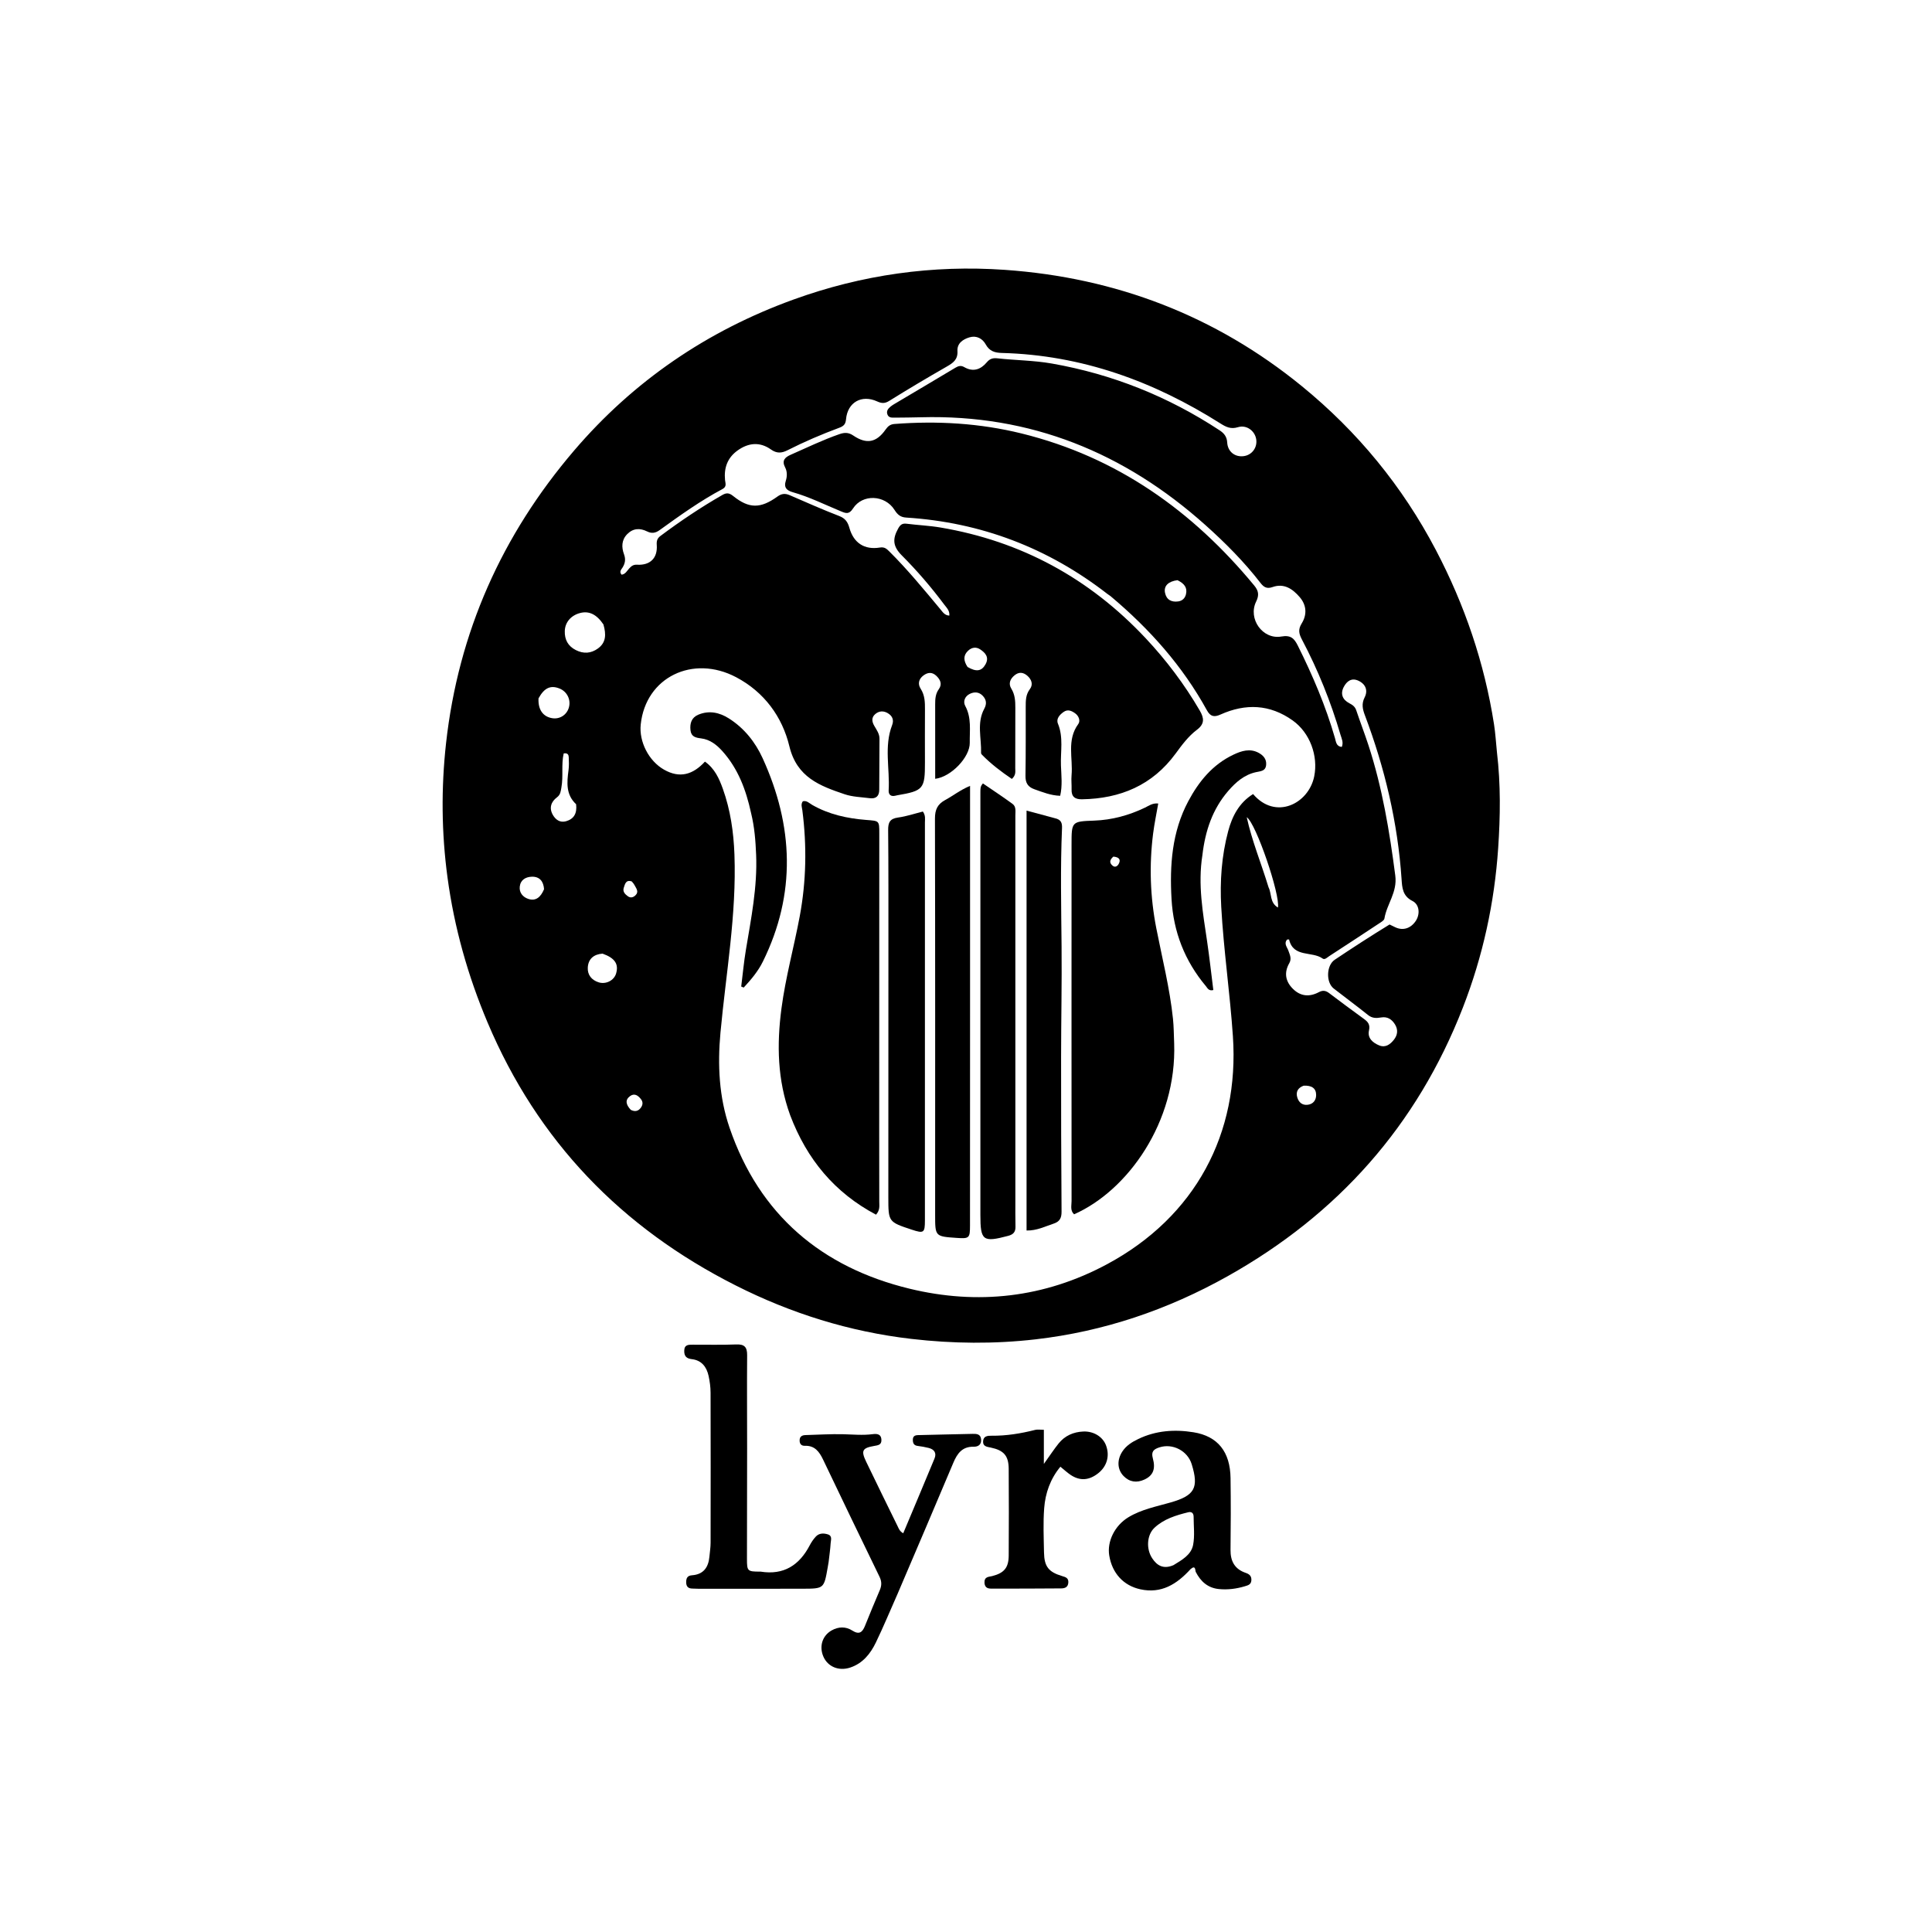<svg version="1.1" id="Layer_1" xmlns="http://www.w3.org/2000/svg" xmlns:xlink="http://www.w3.org/1999/xlink" x="0px" y="0px"
	 width="100%" viewBox="0 0 1024 1024" enable-background="new 0 0 1024 1024" xml:space="preserve">
<path fill="#000000" opacity="1" stroke="none" 
	d="
M793.412,398.678 
	C795.446,415.893 795.196,432.706 794.065,449.475 
	C792.104,478.551 785.956,506.781 775.384,533.967 
	C751.054,596.537 709.072,643.688 650.642,676.437 
	C618.878,694.241 584.987,705.734 548.823,709.884 
	C526.946,712.394 504.97,712.193 483.021,709.642 
	C450.232,705.832 419.234,696.126 389.886,681.29 
	C329.326,650.679 284.947,604.789 258.397,541.882 
	C247.952,517.134 240.764,491.592 237.19,465.106 
	C234,441.466 233.769,417.717 236.419,393.881 
	C242.954,335.103 266.091,283.522 304.234,238.865 
	C335.763,201.95 374.826,175.313 420.656,158.732 
	C456.899,145.62 494.329,140.348 532.576,143.024 
	C591.318,147.135 644.224,167.318 690.01,204.679 
	C719.493,228.737 743.273,257.65 761.029,291.497 
	C776.325,320.654 786.773,351.334 791.853,383.842 
	C792.596,388.598 792.881,393.426 793.412,398.678 
M588.572,315.936 
	C588.024,315.554 587.458,315.196 586.93,314.787 
	C555.505,290.409 519.965,276.841 480.265,274.321 
	C477.167,274.125 475.652,272.685 474.084,270.218 
	C469.019,262.247 457.13,261.715 452.135,269.476 
	C449.997,272.799 448.318,272.084 445.672,270.992 
	C437.219,267.504 429.014,263.385 420.169,260.88 
	C417.061,260 415.282,258.49 416.516,254.725 
	C417.221,252.575 417.279,249.921 416.188,247.852 
	C414.193,244.066 416.022,242.373 419.171,240.993 
	C427.71,237.25 436.089,233.159 444.933,230.101 
	C447.752,229.127 449.807,229.183 452.305,230.873 
	C459.26,235.576 464.509,234.585 469.343,227.729 
	C470.603,225.943 471.8,224.893 474.07,224.719 
	C496.81,222.975 519.322,224.286 541.503,229.757 
	C591.991,242.211 632.021,270.694 664.763,310.333 
	C667.032,313.08 667.491,315.373 665.786,318.842 
	C661.309,327.951 669.218,339.107 679.146,337.366 
	C684.164,336.486 685.971,338.391 687.868,342.195 
	C695.762,358.026 702.674,374.232 707.577,391.263 
	C708.109,393.114 708.229,395.659 711.184,395.892 
	C712.183,393.454 711.059,391.403 710.478,389.418 
	C705.369,371.942 698.577,355.121 690.084,339.024 
	C688.453,335.935 687.911,333.662 689.916,330.445 
	C692.806,325.806 692.548,320.772 688.885,316.504 
	C685.14,312.141 680.581,308.98 674.455,311.162 
	C671.472,312.224 669.811,311.204 668.114,309.008 
	C659.424,297.763 649.447,287.735 638.871,278.277 
	C595.959,239.899 546.209,219.58 488.153,221.161 
	C483.489,221.288 478.822,221.32 474.156,221.362 
	C472.657,221.376 471.023,221.462 470.355,219.681 
	C469.639,217.772 470.787,216.511 472.122,215.416 
	C472.762,214.891 473.484,214.456 474.198,214.032 
	C484.941,207.652 495.704,201.305 506.419,194.879 
	C508.002,193.929 509.389,193.601 511.056,194.572 
	C515.786,197.327 519.83,195.843 523.023,192.026 
	C524.674,190.054 526.371,189.666 528.672,189.922 
	C538.261,190.99 547.93,190.998 557.489,192.677 
	C589.607,198.316 619.201,210.182 646.412,228.077 
	C648.675,229.566 650.271,231.355 650.439,234.495 
	C650.704,239.446 654.595,242.381 659.22,241.759 
	C663.604,241.168 666.536,237.157 665.807,232.749 
	C665.081,228.359 660.702,225.022 656.15,226.421 
	C652.367,227.583 649.836,226.334 646.941,224.502 
	C611.524,202.087 573.334,188.184 531.041,187.073 
	C527.288,186.975 524.456,186.186 522.439,182.52 
	C520.765,179.479 517.605,177.701 513.934,178.771 
	C510.416,179.797 507.231,181.928 507.471,186.031 
	C507.739,190.612 505.141,192.384 501.751,194.326 
	C491.494,200.204 481.324,206.242 471.29,212.491 
	C468.919,213.968 467.229,213.818 464.902,212.755 
	C456.686,208.999 449.211,213.246 448.412,222.211 
	C448.179,224.822 447.199,225.844 444.841,226.718 
	C435.474,230.193 426.286,234.134 417.37,238.652 
	C414.24,240.238 411.677,240.393 408.627,238.235 
	C402.769,234.09 396.75,234.612 390.981,238.73 
	C385.56,242.6 383.659,247.932 384.283,254.43 
	C384.44,256.056 385.352,257.915 382.953,259.19 
	C371.168,265.456 360.345,273.224 349.548,281.015 
	C347.43,282.543 345.382,282.861 343.03,281.692 
	C339.223,279.801 335.592,279.925 332.466,283.075 
	C329.371,286.194 329.37,290.053 330.742,293.785 
	C331.727,296.465 331.34,298.599 329.935,300.853 
	C329.287,301.894 328.096,302.942 329.439,304.584 
	C331.449,304.394 332.285,302.585 333.458,301.319 
	C334.622,300.062 335.633,299.194 337.661,299.31 
	C344.677,299.709 348.598,295.736 348.094,288.827 
	C347.944,286.762 348.334,285.347 350.002,284.101 
	C360.552,276.214 371.461,268.886 382.899,262.333 
	C385.18,261.027 386.594,261.295 388.611,262.913 
	C396.989,269.633 403.072,269.677 412.091,263.16 
	C414.287,261.573 416.21,261.444 418.569,262.461 
	C427.285,266.22 435.96,270.092 444.811,273.504 
	C448.028,274.744 449.333,276.699 450.191,279.767 
	C452.433,287.774 458.153,291.535 466.323,290.212 
	C468.781,289.814 469.86,290.792 471.361,292.281 
	C481.079,301.921 489.728,312.491 498.472,322.984 
	C499.683,324.437 500.75,326.198 503.171,326.276 
	C503.41,323.604 501.72,322.119 500.472,320.449 
	C493.585,311.223 486.057,302.474 477.966,294.365 
	C473.127,289.514 473.031,285.596 476.013,280.198 
	C477.189,278.069 478.222,277.293 480.566,277.59 
	C486.507,278.342 492.526,278.588 498.421,279.584 
	C541.304,286.828 577.495,306.586 607.209,338.26 
	C618.189,349.964 627.795,362.708 635.889,376.6 
	C638.227,380.612 638.568,383.658 634.414,386.785 
	C629.87,390.205 626.457,394.827 623.107,399.401 
	C610.801,416.202 593.805,423.305 573.457,423.64 
	C569.746,423.702 567.833,422.267 567.96,418.397 
	C568.042,415.901 567.726,413.38 567.948,410.903 
	C568.758,401.839 565.281,392.262 571.483,383.785 
	C572.74,382.067 571.844,379.489 569.812,378.043 
	C567.987,376.745 565.973,375.815 563.814,377.295 
	C561.641,378.786 559.667,380.97 560.728,383.544 
	C563.735,390.839 562.047,398.367 562.327,405.768 
	C562.525,411.013 563.18,416.36 561.914,421.789 
	C556.935,421.628 552.645,419.862 548.269,418.327 
	C544.767,417.098 543.465,414.914 543.525,411.193 
	C543.719,399.03 543.642,386.863 543.65,374.697 
	C543.652,371.368 543.624,368.202 545.865,365.228 
	C547.689,362.807 546.781,360.11 544.474,358.126 
	C542.3,356.257 540.023,356.036 537.706,357.95 
	C535.362,359.886 534.38,362.346 536.019,364.997 
	C537.989,368.184 538.154,371.567 538.145,375.091 
	C538.116,385.757 538.159,396.422 538.104,407.088 
	C538.095,408.835 538.61,410.783 536.306,412.848 
	C530.732,409.063 525.251,404.941 520.408,399.962 
	C520.189,399.737 519.976,399.373 519.986,399.081 
	C520.247,391.237 517.596,383.155 521.69,375.628 
	C523.101,373.034 522.798,370.816 520.88,368.789 
	C518.901,366.697 516.419,366.573 513.991,367.772 
	C511.321,369.09 510.363,371.883 511.589,374.143 
	C515.012,380.45 513.893,387.135 513.993,393.716 
	C514.108,401.269 504.172,411.757 495.671,412.785 
	C495.671,399.591 495.687,386.46 495.659,373.329 
	C495.652,370.464 495.812,367.755 497.603,365.258 
	C499.512,362.595 498.39,360.185 496.245,358.172 
	C494.071,356.133 491.785,356.278 489.468,357.991 
	C486.88,359.906 486.359,362.541 487.967,365.032 
	C490.215,368.515 490.27,372.217 490.25,376.071 
	C490.202,385.403 490.213,394.736 490.238,404.069 
	C490.276,418.157 489.455,419.146 475.503,421.526 
	C475.175,421.582 474.852,421.668 474.528,421.747 
	C472.092,422.347 470.879,421.067 471.006,418.887 
	C471.678,407.366 468.485,395.634 472.846,384.315 
	C473.933,381.494 472.896,379.367 470.478,377.954 
	C468.286,376.673 465.947,376.76 463.948,378.438 
	C461.736,380.295 462.124,382.541 463.409,384.75 
	C464.661,386.904 466.169,388.926 466.149,391.604 
	C466.083,400.602 466.032,409.6 466.016,418.599 
	C466.009,422.054 464.216,423.479 460.953,423.06 
	C456.5,422.487 451.855,422.384 447.668,420.967 
	C434.575,416.537 422.359,412.038 418.387,395.55 
	C414.613,379.88 405.047,366.793 390.178,358.94 
	C367.286,346.849 342.239,358.879 339.596,383.985 
	C338.639,393.073 343.814,403.315 351.966,407.942 
	C360.283,412.662 367.253,410.614 373.638,403.672 
	C378.82,407.36 381.178,412.653 383.132,418.111 
	C387.149,429.335 388.831,441.007 389.269,452.874 
	C390.441,484.662 384.763,515.916 381.855,547.386 
	C380.276,564.473 381.108,581.435 386.672,597.713 
	C402.454,643.891 435.557,671.736 482.033,683.022 
	C518.1,691.781 553.539,687.91 586.773,670.054 
	C633.692,644.845 656.952,600.656 653.466,549.278 
	C651.911,526.367 648.559,503.598 647.281,480.65 
	C646.525,467.096 647.464,453.651 650.961,440.527 
	C653.077,432.59 656.785,425.432 664.161,420.871 
	C676.032,434.83 693.609,426.068 696.555,411.519 
	C698.765,400.607 694.271,388.379 685.194,381.893 
	C673.06,373.223 660.175,372.758 646.876,378.725 
	C643.495,380.243 641.519,379.792 639.68,376.451 
	C626.819,353.085 609.461,333.468 588.572,315.936 
M736.494,490.003 
	C737.54,490.511 738.575,491.042 739.633,491.524 
	C743.68,493.368 747.727,492.08 750.38,488.119 
	C752.734,484.605 752.426,479.438 748.626,477.532 
	C743.365,474.891 743.166,470.456 742.859,465.924 
	C740.828,435.973 733.987,407.112 723.416,379.085 
	C722.212,375.892 721.536,373.048 723.296,369.604 
	C725.093,366.088 723.934,362.695 720.099,360.845 
	C716.419,359.069 713.871,361.01 712.265,364.012 
	C710.279,367.725 711.532,370.851 715.212,372.752 
	C716.924,373.637 718.2,374.556 718.849,376.496 
	C720.905,382.648 723.252,388.704 725.27,394.868 
	C732.642,417.391 736.474,440.595 739.527,464.056 
	C740.692,473.008 735.026,479.12 733.77,486.849 
	C733.606,487.863 731.983,488.758 730.887,489.483 
	C722.143,495.269 713.373,501.015 704.581,506.729 
	C703.504,507.429 702.161,508.884 701.028,508.058 
	C695.479,504.008 685.502,507.706 683.239,497.939 
	C683.226,497.883 682.638,497.961 682.206,497.981 
	C680.314,500.137 682.221,501.995 682.868,503.86 
	C683.635,506.072 684.72,508.106 683.348,510.506 
	C680.485,515.512 681.272,520.134 685.3,524.128 
	C689.383,528.177 694.119,528.471 699.046,525.852 
	C701.105,524.757 702.671,524.999 704.493,526.387 
	C710.584,531.027 716.764,535.55 722.946,540.067 
	C725.07,541.619 726.293,543.048 725.585,546.193 
	C724.681,550.211 727.616,552.722 731.05,554.103 
	C734.359,555.433 736.866,553.538 738.806,551.073 
	C740.703,548.663 741.117,545.945 739.485,543.151 
	C737.819,540.299 735.382,538.692 732.039,539.27 
	C729.473,539.715 727.289,539.754 725.055,537.959 
	C719.089,533.163 712.907,528.636 706.875,523.922 
	C702.717,520.672 702.99,511.667 707.406,508.709 
	C716.806,502.414 726.297,496.253 736.494,490.003 
M319.826,330.96 
	C316.217,325.619 312.205,323.66 307.441,324.915 
	C302.635,326.181 299.503,329.81 299.349,334.413 
	C299.196,338.973 301.02,342.431 305.18,344.544 
	C309.263,346.619 313.205,346.391 316.905,343.72 
	C321.211,340.611 321.365,336.301 319.826,330.96 
M305.352,426.257 
	C299.886,421.17 300.447,414.777 301.325,408.244 
	C301.632,405.955 301.556,403.595 301.443,401.278 
	C301.387,400.133 300.912,398.941 298.772,399.337 
	C297.408,405.176 298.644,411.381 297.556,417.376 
	C297.197,419.356 297.1,421.183 295.218,422.59 
	C292.045,424.961 290.969,428.248 292.976,431.831 
	C294.424,434.416 296.792,436.201 300.024,435.272 
	C304.095,434.102 305.946,431.235 305.352,426.257 
M285.431,370.142 
	C285.11,376.027 287.738,379.845 292.665,380.653 
	C296.628,381.303 300.308,378.996 301.482,375.125 
	C302.734,371 300.644,366.614 296.643,364.967 
	C291.973,363.045 288.545,364.427 285.431,370.142 
M319.373,505.448 
	C314.728,505.769 311.784,508.233 311.536,512.85 
	C311.329,516.691 313.56,519.472 317.294,520.653 
	C321.176,521.882 325.459,519.636 326.53,516.011 
	C327.996,511.048 326.024,507.83 319.373,505.448 
M672.362,470.306 
	C674.08,473.632 672.919,478.429 677.34,481.014 
	C678.59,474.224 665.778,436.48 660.796,433.124 
	C663.506,445.578 668.419,457.384 672.362,470.306 
M288.363,471.29 
	C288.075,467.239 286.102,464.554 281.874,464.677 
	C278.705,464.769 275.915,466.275 275.489,469.871 
	C275.103,473.129 277.14,475.446 279.906,476.405 
	C283.917,477.797 286.564,475.594 288.363,471.29 
M512.819,353.504 
	C517.442,356.218 520.314,355.82 522.38,352.025 
	C524.35,348.404 522.335,346.036 519.507,344.173 
	C517.282,342.707 514.991,343.145 513.128,344.881 
	C510.577,347.259 510.534,350.052 512.819,353.504 
M624.094,307.513 
	C619.269,308.118 616.747,310.523 617.479,314.164 
	C618.231,317.896 620.891,319.263 624.482,318.764 
	C626.618,318.467 628.075,317.112 628.588,314.97 
	C629.423,311.486 627.712,309.288 624.094,307.513 
M690.997,575.427 
	C688.044,576.483 686.679,578.578 687.569,581.603 
	C688.331,584.193 690.146,585.911 693.096,585.557 
	C696.023,585.207 697.554,583.121 697.58,580.455 
	C697.615,576.804 695.249,575.242 690.997,575.427 
M334.339,588.255 
	C336.604,589.397 338.467,588.988 339.863,586.812 
	C340.758,585.417 340.785,583.992 339.787,582.667 
	C338.271,580.656 336.296,579.219 333.925,580.97 
	C331.227,582.963 331.695,585.451 334.339,588.255 
M334.843,467.178 
	C331.715,466.123 331.249,468.592 330.61,470.542 
	C329.935,472.602 331.278,473.952 332.791,475.044 
	C334.231,476.083 335.65,475.645 336.797,474.544 
	C338.742,472.677 337.272,470.96 336.381,469.258 
	C336.079,468.681 335.718,468.135 334.843,467.178 
z"/>
<path fill="#000000" opacity="1" stroke="none" 
	d="
M439.19,827.865 
	C438.999,829.13 438.843,829.948 438.699,830.768 
	C436.73,841.973 436.73,842.028 425.495,842.058 
	C406.996,842.106 388.498,842.076 369.999,842.073 
	C369,842.072 368.001,841.983 367.002,841.976 
	C364.75,841.96 363.702,840.907 363.687,838.595 
	C363.673,836.411 364.39,835.103 366.736,834.934 
	C372.81,834.498 375.472,830.797 375.998,825.11 
	C376.228,822.628 376.627,820.144 376.631,817.66 
	C376.678,791.161 376.694,764.662 376.616,738.163 
	C376.607,735.192 376.208,732.17 375.57,729.264 
	C374.528,724.516 371.898,720.985 366.697,720.385 
	C363.822,720.053 362.588,718.789 362.661,715.876 
	C362.744,712.596 365,712.726 367.188,712.715 
	C374.854,712.675 382.529,712.898 390.183,712.583 
	C394.582,712.402 396.034,713.991 395.999,718.289 
	C395.864,734.786 395.997,751.286 395.99,767.785 
	C395.982,787.284 395.924,806.783 395.908,826.282 
	C395.902,832.722 396.18,832.968 402.697,832.997 
	C402.864,832.998 403.034,832.975 403.197,833.001 
	C415.418,834.943 423.683,829.586 429.194,819.014 
	C430.034,817.402 431.103,815.855 432.319,814.506 
	C434.096,812.536 436.53,812.53 438.819,813.266 
	C441.291,814.061 440.354,816.328 440.255,818.003 
	C440.069,821.15 439.589,824.281 439.19,827.865 
z"/>
<path fill="#000000" opacity="1" stroke="none" 
	d="
M475.763,844.702 
	C471.828,853.575 468.267,862.203 464.211,870.593 
	C461.339,876.533 457.26,881.645 450.624,883.841 
	C444.533,885.857 438.689,883.37 436.386,877.974 
	C434.091,872.599 435.86,866.929 440.786,864.153 
	C444.42,862.105 448.261,862.015 451.73,864.23 
	C455.393,866.569 457.089,865.16 458.46,861.735 
	C460.999,855.396 463.627,849.091 466.306,842.81 
	C467.346,840.37 467.388,838.232 466.162,835.715 
	C456.099,815.052 446.157,794.331 436.242,773.597 
	C434.255,769.442 431.837,766.124 426.611,766.303 
	C424.84,766.364 423.84,765.415 423.814,763.547 
	C423.782,761.352 425.089,760.67 427,760.619 
	C433.648,760.442 440.301,760.005 446.94,760.171 
	C452.098,760.301 457.223,760.812 462.394,760.154 
	C464.498,759.886 466.97,759.818 467.162,763.034 
	C467.33,765.845 465.388,766.026 463.255,766.393 
	C457.011,767.469 456.285,768.925 459.081,774.732 
	C464.572,786.135 470.148,797.498 475.723,808.86 
	C476.363,810.165 476.831,811.653 478.736,812.651 
	C484.289,799.407 489.841,786.258 495.3,773.071 
	C496.515,770.137 495.202,768.201 492.245,767.445 
	C490.318,766.952 488.339,766.612 486.364,766.365 
	C484.472,766.127 483.872,765.04 483.826,763.312 
	C483.775,761.384 484.699,760.681 486.557,760.643 
	C496.215,760.446 505.872,760.148 515.53,759.98 
	C517.509,759.945 519.728,759.99 519.997,762.808 
	C520.271,765.675 518.485,766.841 516.054,766.792 
	C509.967,766.668 507.345,770.396 505.243,775.399 
	C495.565,798.425 485.714,821.377 475.763,844.702 
z"/>
<path fill="#000000" opacity="1" stroke="none" 
	d="
M631.008,831.685 
	C623.715,839.696 615.533,844.789 604.407,842.36 
	C595.459,840.406 589.47,833.856 587.923,824.461 
	C586.69,816.977 590.838,808.579 598.045,804.196 
	C604.989,799.974 612.937,798.5 620.588,796.291 
	C633.185,792.654 635.504,788.595 631.623,776.049 
	C629.41,768.897 621.487,764.843 614.454,767.154 
	C611.52,768.119 610.036,769.318 611.026,772.935 
	C612.616,778.743 611.066,782.132 606.53,784.212 
	C602.505,786.057 598.662,785.563 595.517,782.322 
	C592.152,778.854 591.963,773.844 594.812,769.419 
	C596.878,766.211 599.975,764.297 603.317,762.693 
	C612.679,758.198 622.603,757.512 632.609,759.138 
	C645.478,761.228 652.026,769.505 652.215,783.432 
	C652.387,796.09 652.368,808.754 652.204,821.412 
	C652.125,827.503 654.443,831.687 660.297,833.672 
	C662.249,834.334 663.406,835.398 663.249,837.658 
	C663.096,839.863 661.446,840.257 659.864,840.735 
	C655.359,842.098 650.75,842.701 646.054,842.235 
	C640.19,841.653 636.406,838.258 633.784,833.172 
	C633.39,832.408 633.836,829.245 631.008,831.685 
M621.958,829.568 
	C626.354,826.85 631.334,824.203 632.377,818.822 
	C633.308,814.016 632.64,808.897 632.643,803.917 
	C632.644,802.019 631.609,801.077 629.765,801.532 
	C623.283,803.132 616.877,805.073 611.877,809.761 
	C607.88,813.509 607.369,820.904 610.688,825.917 
	C613.166,829.662 616.493,831.899 621.958,829.568 
z"/>
<path fill="#000000" opacity="1" stroke="none" 
	d="
M521.792,839.023 
	C521.626,835.59 524.009,835.828 525.868,835.356 
	C532.188,833.75 534.597,830.944 534.637,824.481 
	C534.73,809.15 534.747,793.818 534.632,778.488 
	C534.58,771.525 532.005,768.697 525.113,767.24 
	C523.156,766.827 520.875,766.689 521.061,763.867 
	C521.244,761.106 523.478,760.946 525.493,760.968 
	C533.382,761.054 541.069,759.799 548.686,757.865 
	C549.907,757.554 551.275,757.821 553.265,757.821 
	C553.265,763.468 553.265,769.022 553.265,775.914 
	C556.439,771.484 558.609,768.162 561.078,765.082 
	C564.39,760.951 568.923,758.968 574.151,758.734 
	C579.635,758.488 584.444,761.487 586.177,765.996 
	C588.295,771.505 586.767,777.112 582.143,780.796 
	C577.263,784.683 572.406,785.044 567.433,781.721 
	C565.662,780.537 564.09,779.055 562.025,777.384 
	C556.663,783.892 554.054,791.381 553.44,799.346 
	C552.839,807.132 553.205,815.002 553.346,822.832 
	C553.481,830.301 555.751,833.19 562.906,835.338 
	C564.782,835.901 566.403,836.313 566.233,838.819 
	C566.064,841.316 564.329,841.87 562.448,841.886 
	C550.119,841.99 537.79,842.009 525.461,842.001 
	C523.759,842 522.055,841.694 521.792,839.023 
z"/>
<path fill="#000000" opacity="1" stroke="none" 
	d="
M622.332,553.005 
	C623.773,594.782 597.647,631.072 569.296,643.607 
	C567.118,641.638 567.951,638.972 567.95,636.632 
	C567.905,573.646 567.929,510.66 567.941,447.674 
	C567.943,435.436 567.938,435.374 579.931,434.942 
	C589.413,434.6 598.311,432.149 606.832,428.084 
	C608.891,427.101 610.795,425.558 613.89,425.876 
	C612.961,431.249 611.842,436.517 611.169,441.841 
	C609.048,458.637 609.601,475.348 612.864,491.996 
	C615.997,507.977 620.022,523.802 621.711,540.044 
	C622.141,544.176 622.137,548.352 622.332,553.005 
M590.112,454.02 
	C588.387,455.504 587.653,457.165 589.72,458.85 
	C591.042,459.928 592.281,459.109 592.938,457.891 
	C594.217,455.521 593.054,454.285 590.112,454.02 
z"/>
<path fill="#000000" opacity="1" stroke="none" 
	d="
M418.79,591.045 
	C412.004,572.374 411.677,553.596 414.185,534.541 
	C416.359,518.023 420.828,501.977 423.878,485.645 
	C427.353,467.031 427.674,448.299 425.268,429.52 
	C425.061,427.905 424.343,426.281 425.514,424.696 
	C427.594,424.167 428.935,425.722 430.443,426.588 
	C439.311,431.684 449.037,433.784 459.051,434.578 
	C466.002,435.13 466.043,434.857 466.042,441.641 
	C466.03,494.757 466.006,547.872 465.996,600.988 
	C465.994,612.977 466.054,624.965 466.03,636.954 
	C466.025,639.052 466.532,641.304 464.315,643.801 
	C442.419,632.203 427.649,614.486 418.79,591.045 
z"/>
<path fill="#000000" opacity="1" stroke="none" 
	d="
M519.627,419.554 
	C519.683,417.995 519.521,416.808 520.969,415.237 
	C526.214,418.836 531.568,422.343 536.718,426.128 
	C538.655,427.55 538.16,430.062 538.16,432.216 
	C538.161,500.19 538.161,568.163 538.164,636.137 
	C538.164,640.801 538.111,645.468 538.225,650.13 
	C538.294,652.925 537.112,654.296 534.393,655.018 
	C520.943,658.585 519.623,657.618 519.624,643.897 
	C519.633,569.259 519.627,494.622 519.627,419.554 
z"/>
<path fill="#000000" opacity="1" stroke="none" 
	d="
M514.152,537 
	C514.143,574.832 514.139,612.163 514.122,649.495 
	C514.119,656.261 513.758,656.576 507.019,656.114 
	C495.62,655.332 495.642,655.332 495.643,643.881 
	C495.654,573.884 495.703,503.887 495.545,433.89 
	C495.535,429.107 496.89,426.211 501.097,423.953 
	C505.137,421.784 508.748,418.814 514.152,416.522 
	C514.152,456.515 514.152,496.507 514.152,537 
z"/>
<path fill="#000000" opacity="1" stroke="none" 
	d="
M470.879,498.999 
	C470.859,479.003 470.934,459.506 470.737,440.012 
	C470.697,436.01 471.6,433.91 475.948,433.316 
	C480.476,432.697 484.883,431.196 489.135,430.134 
	C490.665,432.252 490.229,434.145 490.229,435.933 
	C490.245,506.256 490.239,576.579 490.224,646.903 
	C490.223,653.451 489.614,653.85 483.257,651.746 
	C470.849,647.638 470.835,647.639 470.837,634.479 
	C470.845,589.486 470.863,544.492 470.879,498.999 
z"/>
<path fill="#000000" opacity="1" stroke="none" 
	d="
M559.176,433.688 
	C562.413,434.4 563.005,436.189 562.888,438.956 
	C562.004,459.763 562.456,480.576 562.656,501.393 
	C562.845,521.043 562.413,540.698 562.401,560.352 
	C562.385,587.644 562.443,614.936 562.647,642.228 
	C562.672,645.635 561.605,647.52 558.435,648.552 
	C553.89,650.031 549.559,652.303 544.098,652.198 
	C544.098,578.03 544.098,504.04 544.098,429.632 
	C549.23,431.016 554.006,432.304 559.176,433.688 
z"/>
<path fill="#000000" opacity="1" stroke="none" 
	d="
M398.057,430.82 
	C395.382,418.539 391.178,407.408 382.937,398.19 
	C379.891,394.782 376.327,391.951 371.628,391.366 
	C368.739,391.007 366.354,390.517 365.973,387.047 
	C365.57,383.378 366.521,380.306 370.116,378.804 
	C375.818,376.424 381.266,377.584 386.3,380.766 
	C394.443,385.913 400.317,393.328 404.207,401.849 
	C420.565,437.686 422.053,473.743 404.33,509.679 
	C401.784,514.841 398.065,519.239 394.189,523.423 
	C393.745,523.245 393.302,523.067 392.859,522.889 
	C393.669,516.428 394.262,509.93 395.33,503.512 
	C398.116,486.772 401.478,470.107 400.762,452.993 
	C400.455,445.668 399.925,438.374 398.057,430.82 
z"/>
<path fill="#000000" opacity="1" stroke="none" 
	d="
M637.293,453.254 
	C634.822,468.912 637.565,483.824 639.77,498.784 
	C641.043,507.428 641.996,516.119 643.087,524.741 
	C640.614,525.386 640.006,523.705 639.117,522.644 
	C627.945,509.316 621.929,493.883 620.941,476.588 
	C619.915,458.631 621.124,440.967 629.821,424.648 
	C635.412,414.157 642.714,405.229 653.709,400.01 
	C657.959,397.993 662.481,396.508 667.103,399.016 
	C669.551,400.345 671.354,402.311 671.085,405.389 
	C670.789,408.773 668.107,408.726 665.625,409.277 
	C659.507,410.635 655.013,414.563 651.035,419.155 
	C642.661,428.819 638.8,440.33 637.293,453.254 
z"/>
</svg>